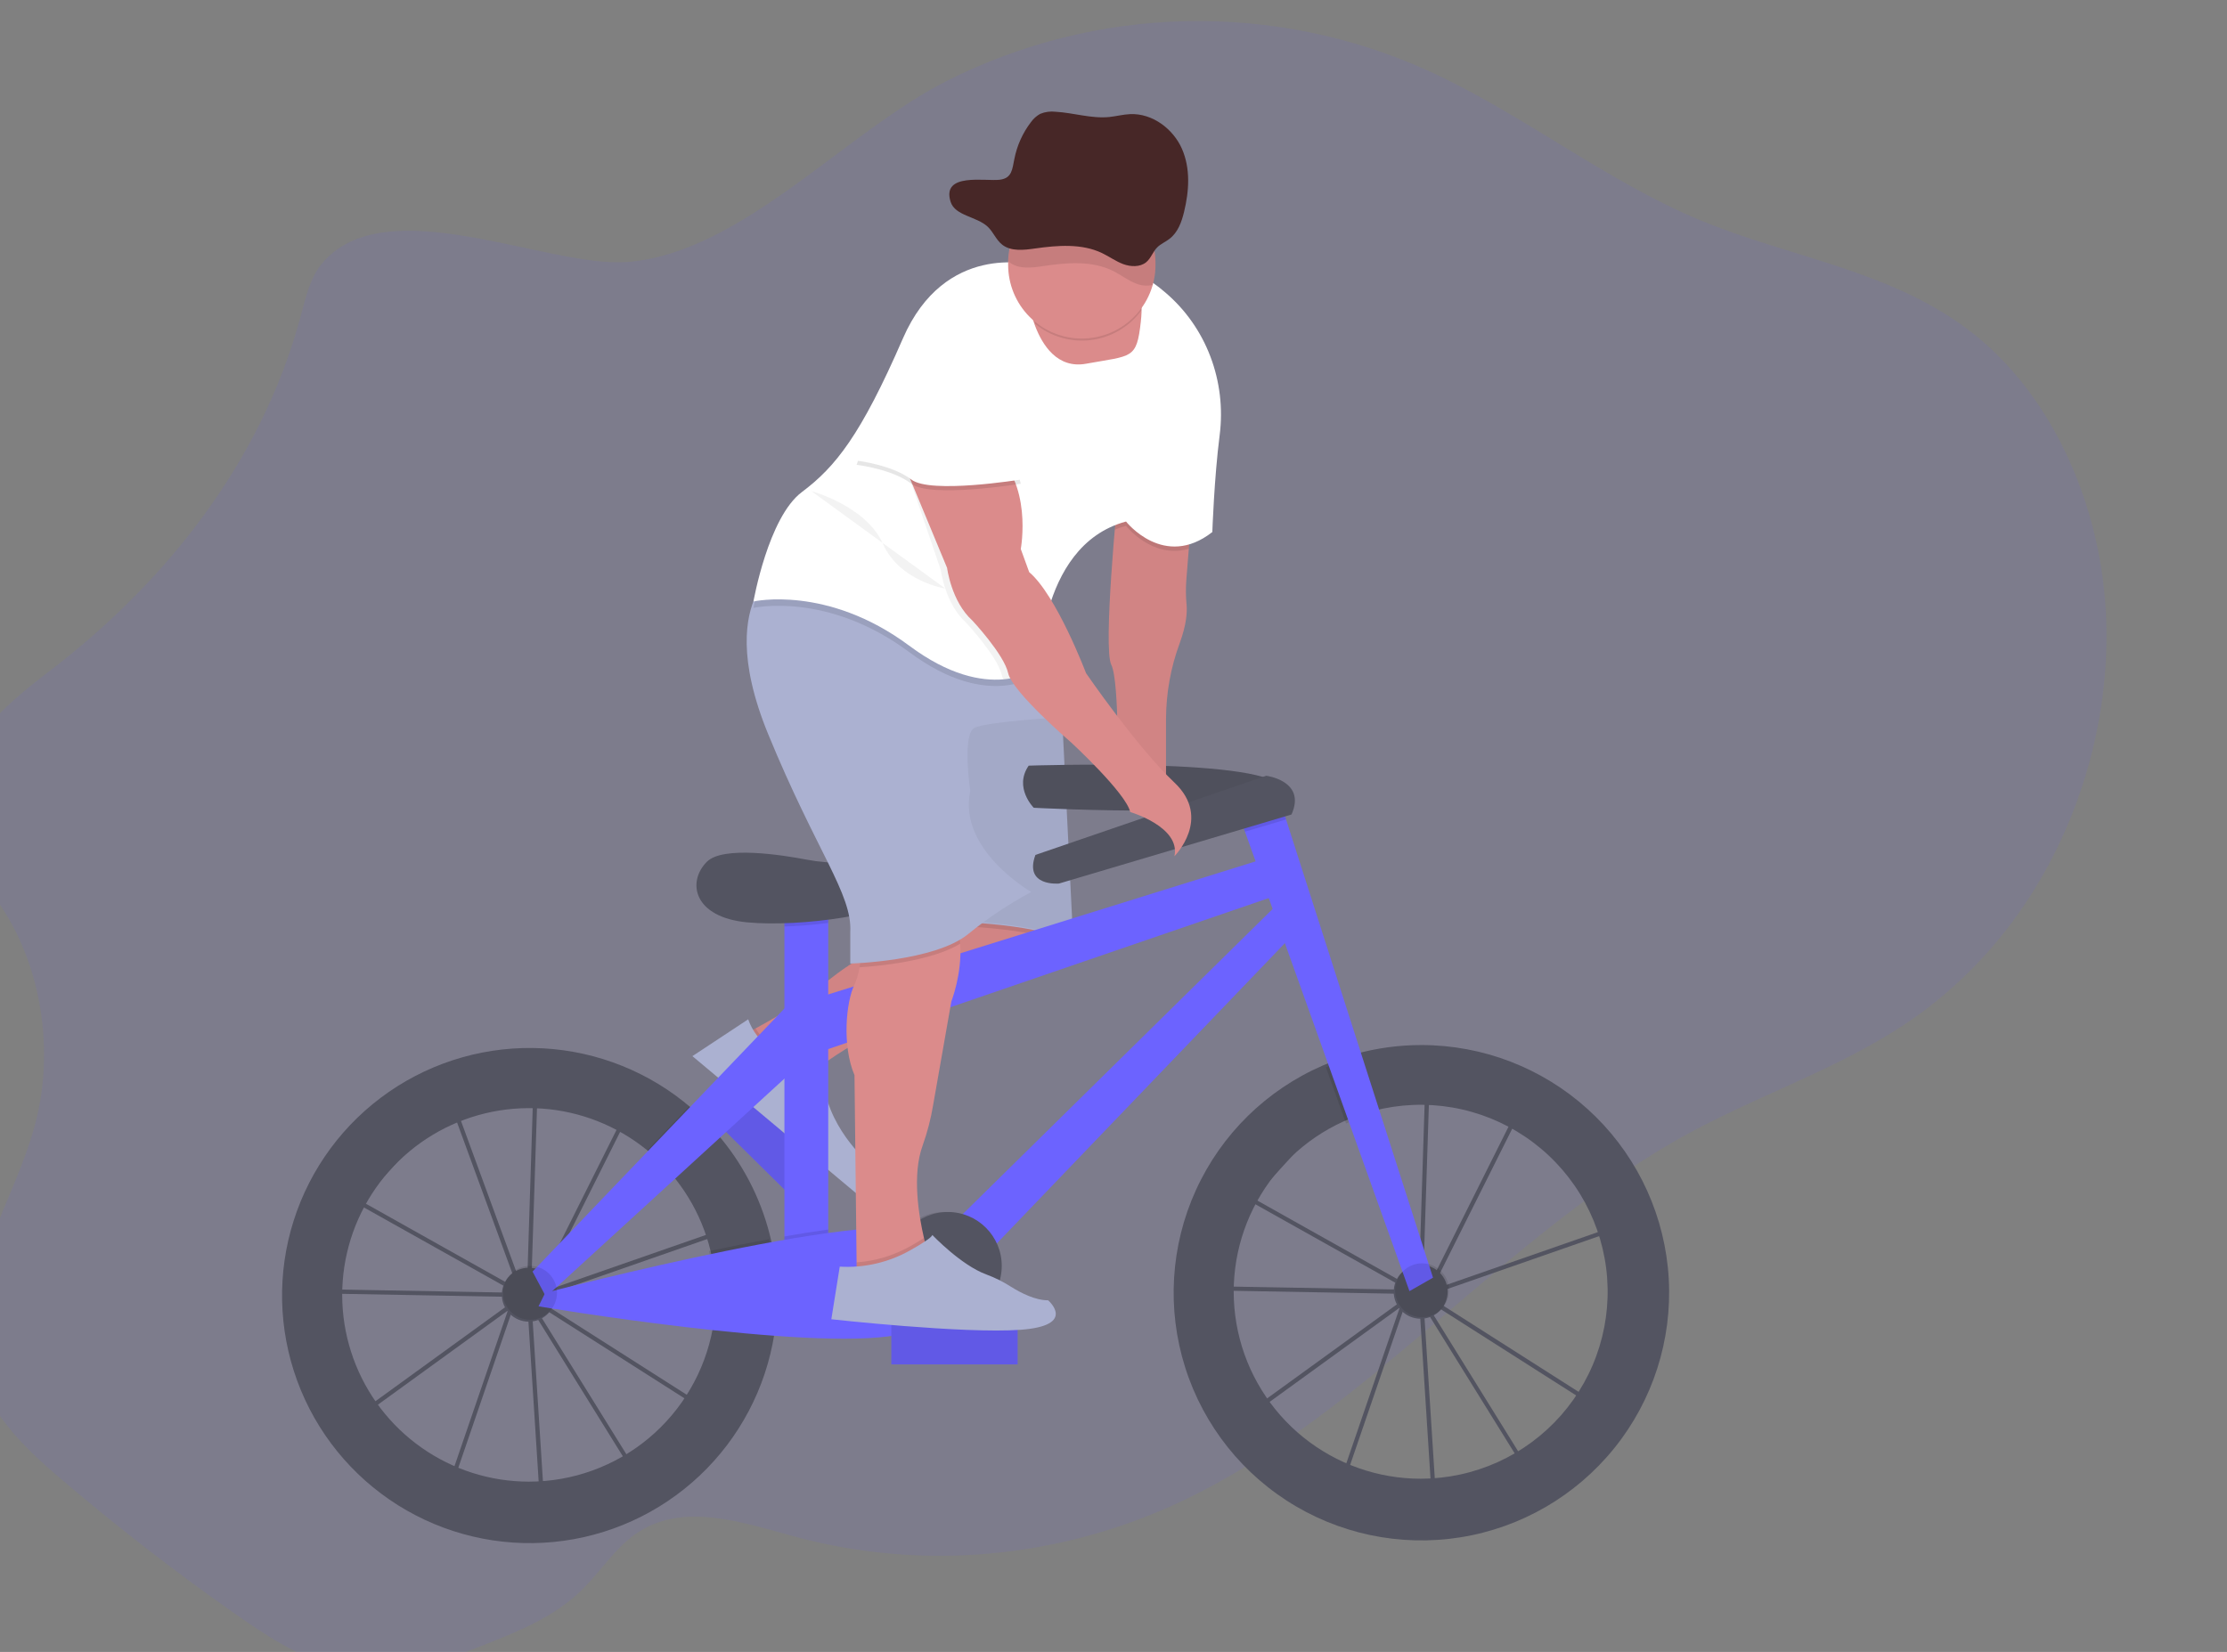<svg width="1058" height="785" viewBox="0 0 1058 785" fill="none" xmlns="http://www.w3.org/2000/svg">
<rect x="0" y="0" width="1058" height="785" fill="#808080" stroke="none"/>
<g id="undraw_ride_a_bicycle_-2-yok 1" clip-path="url(#clip0_2_2)">
<path id="Vector" opacity="0.1" d="M152.802 125.432C147.322 132.082 145.212 141.432 142.852 150.222C123.852 221.062 77.032 278.042 23.712 318.742C1.132 335.982 -26.358 359.102 -21.418 390.012C-18.758 406.612 -7.088 418.832 1.582 432.352C19.772 460.662 25.672 499.142 17.002 533.032C7.142 571.592 -20.418 607.572 -11.888 646.562C-6.628 670.562 11.232 687.642 28.402 702.322C55.189 725.209 82.829 746.649 111.322 766.642C130.422 780.042 150.742 793.082 173.002 794.782C192.602 796.282 211.802 788.832 230.412 781.482C246.672 775.052 263.342 768.362 276.472 755.482C285.042 747.072 291.872 736.222 301.392 729.342C323.752 713.182 352.472 723.422 378.112 730.342C438.612 746.582 503.362 740.652 560.932 713.602C649.242 672.102 716.552 584.952 802.932 538.192C840.072 518.082 880.472 505.602 914.862 479.702C934.237 464.956 950.887 446.938 964.062 426.462C990.062 386.352 1004.12 335.212 1000.06 285.152C996.002 235.092 973.252 186.852 937.522 158.592C899.272 128.342 850.962 122.692 807.442 104.532C762.502 85.772 722.522 53.532 678.012 33.402C641.996 17.159 602.8 9.185 563.3 10.066C523.8 10.947 484.998 20.66 449.742 38.492C401.302 62.992 352.202 120.152 298.252 124.492C259.812 127.492 182.822 89.012 152.802 125.432Z" fill="#6C63FF"/>
<g id="right-wheel">
<path id="Vector_2" d="M680.42 715.39L674.16 617.49L674.03 617.28L667.71 619.48L638.62 704.29L592.37 671.49L666.06 618.08L666.13 617.87L666.55 617.72L671.3 614.27L594.06 570.96L575.13 591.76L578.13 611.26L666.93 612.84V614.84L576.45 613.22L573.05 591.11L598.94 562.66L637.66 517.49L638.35 519.36L646.55 510.36L677.09 515.83V514.62L679.09 514.68V516.19L724.45 524.31L682.12 608.96L675.95 613.43V613.93V614.49L773.76 580.41L762.15 671.62L679.15 618.75L676.23 617.11L725.17 696L680.42 715.39ZM676.42 621.05L682.27 712.43L722.32 695.05L676.42 621.05ZM595.85 671.49L637.64 701.12L664.98 621.38L595.85 671.49ZM678.17 615.83L680.26 617L760.61 668.2L771.41 583.33L678.17 615.83ZM671.07 608.63L673.58 612.68L674.02 612.36L677.02 517.83L647.28 512.49L639.12 521.49L671.07 608.63ZM595.68 569.58L670.52 611.58L669.22 609.45L637.64 523.18L600.44 564.06L595.68 569.58ZM679.05 518.19L676.05 610.88L680.57 607.6L721.48 525.78L679.05 518.19Z" fill="#535461"/>
<path id="Vector_3" d="M675.33 496.61C664.717 496.598 654.15 498.024 643.92 500.85C638.644 502.305 633.477 504.133 628.46 506.32C601.73 517.907 580.247 538.997 568.167 565.508C556.087 592.019 554.269 622.069 563.065 649.843C571.86 677.618 590.644 701.143 615.782 715.869C640.921 730.594 670.627 735.473 699.155 729.562C727.682 723.65 753.004 707.369 770.221 683.867C787.438 660.365 795.327 631.312 792.362 602.33C789.396 573.348 775.787 546.495 754.168 526.966C732.548 507.438 704.454 496.622 675.32 496.61H675.33ZM674.93 702.7C654.649 702.692 634.981 695.746 619.192 683.017C603.404 670.288 592.445 652.541 588.135 632.723C583.825 612.905 586.424 592.209 595.501 574.073C604.577 555.936 619.584 541.45 638.03 533.02C642.722 530.872 647.594 529.142 652.59 527.85C664.802 524.68 677.549 524.147 689.984 526.287C702.418 528.427 714.253 533.191 724.703 540.261C735.153 547.332 743.977 556.547 750.588 567.293C757.199 578.039 761.446 590.069 763.046 602.585C764.646 615.1 763.562 627.812 759.866 639.875C756.17 651.939 749.948 663.077 741.613 672.548C733.277 682.02 723.02 689.608 711.524 694.806C700.028 700.005 687.557 702.696 674.94 702.7H674.93Z" fill="#535461"/>
<path id="Vector_4" d="M674.93 626.67C682.005 626.67 687.74 620.935 687.74 613.86C687.74 606.785 682.005 601.05 674.93 601.05C667.855 601.05 662.12 606.785 662.12 613.86C662.12 620.935 667.855 626.67 674.93 626.67Z" fill="#535461"/>
</g>
<g id="left-wheel">
<path id="Vector_5" d="M256.725 716.778L250.455 618.838L250.325 618.628L244.005 620.828L214.925 705.678L168.675 672.888L242.345 619.478L242.415 619.268L242.835 619.118L247.585 615.668L170.345 572.358L151.425 593.158L154.425 612.658L243.245 614.278V616.278L152.765 614.658L149.345 592.518L175.245 564.058L213.995 518.858L214.685 520.728L222.885 511.728L253.345 517.188V515.978L255.345 516.038V517.548L300.705 525.668L258.415 610.278L252.245 614.748V615.248V615.808L350.045 581.728L338.435 672.938L255.435 620.068L252.515 618.428L301.455 697.308L256.725 716.778ZM252.725 622.438L258.575 713.818L298.625 696.438L252.725 622.438ZM172.145 672.868L213.935 702.498L241.275 622.758L172.145 672.868ZM254.465 617.208L256.555 618.378L336.905 669.578L347.705 584.708L254.465 617.208ZM247.365 610.008L249.875 614.058L250.315 613.738L253.315 519.208L223.575 513.888L215.415 522.888L247.365 610.008ZM171.945 570.948L246.785 612.948L245.485 610.818L213.905 524.548L176.715 565.418L171.945 570.948ZM255.345 519.558L252.345 612.278L256.865 608.998L297.775 527.178L255.345 519.558Z" fill="#535461"/>
<path id="Vector_6" d="M366.415 589.738C362.405 571.919 354.285 555.283 342.705 541.158C338.406 535.909 333.666 531.038 328.535 526.598C308.809 509.567 283.986 499.568 257.962 498.17C231.938 496.771 206.187 504.053 184.749 518.873C163.311 533.693 147.401 555.211 139.515 580.05C131.629 604.89 132.214 631.645 141.178 656.116C150.142 680.587 166.978 701.39 189.042 715.258C211.107 729.127 237.152 735.277 263.09 732.743C289.028 730.208 313.39 719.134 332.353 701.257C351.317 683.379 363.807 659.712 367.865 633.968C368.809 627.907 369.284 621.783 369.285 615.648C369.292 606.932 368.329 598.242 366.415 589.738ZM251.225 704.088C232.993 704.069 215.209 698.435 200.292 687.953C185.374 677.47 174.047 662.648 167.851 645.501C161.655 628.354 160.89 609.715 165.66 592.118C170.43 574.521 180.505 558.82 194.513 547.15C208.521 535.48 225.783 528.408 243.953 526.895C262.122 525.381 280.316 529.501 296.062 538.693C311.807 547.884 324.34 561.703 331.956 578.268C339.571 594.834 341.9 613.343 338.625 631.278C334.875 651.722 324.076 670.203 308.107 683.506C292.137 696.809 272.01 704.093 251.225 704.088V704.088Z" fill="#535461"/>
<path id="Vector_7" d="M251.225 628.058C258.3 628.058 264.035 622.323 264.035 615.248C264.035 608.174 258.3 602.438 251.225 602.438C244.15 602.438 238.415 608.174 238.415 615.248C238.415 622.323 244.15 628.058 251.225 628.058Z" fill="#535461"/>
</g>
<g id="man-bike">
<path id="Vector_8" d="M387.47 553.194L344.763 511.05L331.417 524.574L374.124 566.718L387.47 553.194Z" fill="#6C63FF"/>
<path id="Vector_9" opacity="0.1" d="M387.47 553.194L344.763 511.05L331.417 524.574L374.124 566.718L387.47 553.194Z" fill="black"/>
<path id="Vector_10" d="M354.95 490.881C354.95 490.881 379.74 477.801 389.32 469.381C395.087 464.335 401.288 459.808 407.85 455.851L438.95 436.921L503.95 431.921L506.95 442.921C506.95 442.921 511.95 458.921 461.95 472.921C411.95 486.921 386.95 508.921 386.95 508.921C386.95 508.921 354.95 519.881 354.95 490.881Z" fill="#DB8B8B"/>
<path id="Vector_11" opacity="0.1" d="M389.6 506.751C387.83 508.101 386.95 508.881 386.95 508.881C386.95 508.881 354.95 519.881 354.95 490.881C354.95 490.881 356.5 490.061 358.95 488.691C361.425 492.721 364.892 496.05 369.021 498.359C373.149 500.669 377.8 501.881 382.53 501.881H385.92L389.6 506.751Z" fill="black"/>
<path id="Vector_12" opacity="0.05" d="M506.01 448.441C503.23 454.331 493.64 464.011 461.95 472.881C421.34 484.251 397.22 500.881 389.6 506.751C387.83 508.101 386.95 508.881 386.95 508.881C386.95 508.881 354.95 519.881 354.95 490.881C354.95 490.881 356.5 490.061 358.95 488.691C366.38 484.621 382.11 475.691 389.29 469.341C395.056 464.294 401.257 459.766 407.82 455.811L438.92 436.881L450.5 435.991L503.92 431.881L506.92 442.881C506.92 442.881 507.62 445.031 506.01 448.441Z" fill="black"/>
<path id="Vector_13" d="M355.45 484.381L328.95 501.881L406.55 566.881C406.55 566.881 417.95 559.881 411.95 551.881C411.95 551.881 391.95 534.881 390.95 510.881L384.95 502.881H381.56C375.828 502.882 370.237 501.102 365.559 497.788C360.882 494.474 357.35 489.789 355.45 484.381V484.381Z" fill="#ABB1D1"/>
<path id="Vector_14" opacity="0.1" d="M506.01 448.441C490.01 440.711 450.95 439.881 450.95 439.881L450.53 435.991L503.95 431.881L506.95 442.881C506.95 442.881 507.62 445.031 506.01 448.441Z" fill="black"/>
<path id="Vector_15" d="M450.95 437.881C450.95 437.881 497.95 438.881 509.95 448.881L503.95 327.881H438.95L450.95 437.881Z" fill="#ABB1D1"/>
<path id="Vector_16" opacity="0.05" d="M450.95 437.381C450.95 437.381 497.95 438.381 509.95 448.381L503.95 327.381H438.95L450.95 437.381Z" fill="black"/>
<path id="Vector_17" d="M488.71 363.841C488.71 363.841 606.36 359.841 608.76 375.051C611.16 390.261 491.11 383.851 491.11 383.851C491.11 383.851 481.51 374.241 488.71 363.841Z" fill="#535461"/>
<path id="Vector_18" opacity="0.05" d="M488.71 363.841C488.71 363.841 606.36 359.841 608.76 375.051C611.16 390.261 491.11 383.851 491.11 383.851C491.11 383.851 481.51 374.241 488.71 363.841Z" fill="black"/>
<path id="Vector_19" d="M393.47 424.671H372.66V605.551H393.47V424.671Z" fill="#6C63FF"/>
<path id="Vector_20" opacity="0.1" d="M393.47 424.661V438.591C386.55 439.491 379.47 440.061 372.66 440.281V424.661H393.47Z" fill="black"/>
<path id="Vector_21" d="M391.91 409.671C388.99 409.445 386.086 409.054 383.21 408.501C371.93 406.341 343.49 401.811 335.84 409.501C326.24 419.101 329.44 435.911 355.05 438.311C380.66 440.711 424.68 434.311 433.49 424.701C433.49 424.661 417.56 411.641 391.91 409.671Z" fill="#535461"/>
<path id="Vector_22" d="M387.87 474.291L606.37 406.261L613.57 423.071L389.47 499.901L387.87 474.291Z" fill="#6C63FF"/>
<path id="Vector_23" d="M452.7 581.541L610.37 426.271L619.17 439.071L468.7 595.941L452.7 581.541Z" fill="#6C63FF"/>
<path id="Vector_24" opacity="0.1" d="M654.05 528.741C649.054 530.033 644.182 531.763 639.49 533.911L629.93 507.201C634.947 505.014 640.114 503.186 645.39 501.731L654.05 528.741Z" fill="black"/>
<path id="Vector_25" d="M680.8 607.151L669.6 613.551L591.46 395.221L587.96 385.451L606.37 375.041L610.98 389.421L680.8 607.151Z" fill="#6C63FF"/>
<path id="Vector_26" opacity="0.1" d="M610.98 389.421L591.46 395.221L587.96 385.451L606.37 375.041L610.98 389.421Z" fill="black"/>
<path id="Vector_27" d="M491.91 406.261L601.56 368.641C601.56 368.641 620.77 371.041 613.56 387.051L503.12 419.861C503.12 419.861 486.32 421.461 491.91 406.261Z" fill="#535461"/>
<path id="Vector_28" opacity="0.1" d="M368.26 614.751C368.259 620.885 367.784 627.01 366.84 633.071C357.24 632.381 347.32 631.381 337.6 630.381C339.759 618.49 339.491 606.285 336.81 594.501C346.28 592.501 355.95 590.591 365.39 588.861C367.303 597.358 368.265 606.041 368.26 614.751V614.751Z" fill="black"/>
<path id="Vector_29" opacity="0.1" d="M393.47 584.271V605.541H372.66V587.541C379.86 586.291 386.86 585.181 393.47 584.271Z" fill="black"/>
<path id="Vector_30" d="M259.01 614.381C259.01 614.381 427.09 570.381 440.69 587.171C454.29 603.961 468.7 626.381 426.32 634.381C383.94 642.381 255.84 620.771 255.84 620.771L259.01 614.381Z" fill="#6C63FF"/>
<path id="Vector_31" opacity="0.1" d="M341.68 540.261L320.32 559.811C316.537 554.955 312.261 550.504 307.56 546.531L327.5 525.701C332.634 530.14 337.378 535.011 341.68 540.261V540.261Z" fill="black"/>
<path id="Vector_32" d="M253 604.26L378.65 473L382.66 503.41L259.4 616.26L253 604.26Z" fill="#6C63FF"/>
<path id="Vector_33" opacity="0.1" d="M251.81 627.161C258.885 627.161 264.62 621.426 264.62 614.351C264.62 607.276 258.885 601.541 251.81 601.541C244.735 601.541 239 607.276 239 614.351C239 621.426 244.735 627.161 251.81 627.161Z" fill="black"/>
<path id="Vector_34" opacity="0.1" d="M675.6 625.961C682.675 625.961 688.41 620.226 688.41 613.151C688.41 606.076 682.675 600.341 675.6 600.341C668.525 600.341 662.79 606.076 662.79 613.151C662.79 620.226 668.525 625.961 675.6 625.961Z" fill="black"/>
<path id="Vector_35" opacity="0.1" d="M448.69 627.161C462.834 627.161 474.3 615.695 474.3 601.551C474.3 587.407 462.834 575.941 448.69 575.941C434.546 575.941 423.08 587.407 423.08 601.551C423.08 615.695 434.546 627.161 448.69 627.161Z" fill="black"/>
<path id="Vector_36" d="M450.3 627.161C464.444 627.161 475.91 615.695 475.91 601.551C475.91 587.407 464.444 575.941 450.3 575.941C436.156 575.941 424.69 587.407 424.69 601.551C424.69 615.695 436.156 627.161 450.3 627.161Z" fill="#535461"/>
<path id="Vector_37" d="M443.462 599.627L443.454 599.633C440.447 601.882 439.832 606.143 442.081 609.151L462.407 636.331C464.656 639.339 468.917 639.954 471.925 637.705L471.933 637.699C474.941 635.449 475.555 631.188 473.306 628.181L452.98 601C450.731 597.993 446.47 597.378 443.462 599.627Z" fill="#6C63FF"/>
<path id="Vector_38" d="M565.95 245.881L563.57 275.991C563.296 279.805 563.346 283.635 563.72 287.441C564.03 290.811 563.72 296.711 560.42 305.711C556.183 317.208 553.993 329.358 553.95 341.611V375.881L530.95 371.881C530.95 371.881 531.95 323.881 527.95 315.881C523.95 307.881 530.95 236.881 530.95 236.881L565.95 245.881Z" fill="#DB8B8B"/>
<path id="Vector_39" opacity="0.05" d="M564.77 260.801L563.57 275.991C563.3 279.802 563.353 283.629 563.73 287.431C564.04 290.801 563.73 296.701 560.43 305.711C556.193 317.208 554.003 329.358 553.96 341.611V375.881L530.96 371.881C530.96 371.881 531.96 323.881 527.96 315.881C525.13 310.211 527.81 272.941 529.62 251.671C530.37 242.921 530.96 236.881 530.96 236.881L565.96 245.881L564.77 260.801Z" fill="black"/>
<path id="Vector_40" d="M451.97 475.881L443.32 525.081C442.229 531.65 440.556 538.109 438.32 544.381C433.25 558.241 436.49 577.671 438.95 588.271C440.04 592.951 440.95 595.911 440.95 595.911L414.95 609.911L406.95 603.911V599.911L405.95 510.911C399.95 496.911 401.95 475.911 405.95 467.911C407.087 465.282 407.887 462.52 408.33 459.691C410.33 448.971 410.95 433.911 410.95 433.911C410.95 433.911 426.95 406.911 445.95 424.911C452.95 431.541 455.61 440.211 456.17 448.511C457.15 462.721 451.97 475.881 451.97 475.881Z" fill="#DB8B8B"/>
<path id="Vector_41" opacity="0.1" d="M456.17 448.481C442.3 456.721 418.17 459.051 408.33 459.661C410.33 448.941 410.95 433.881 410.95 433.881C410.95 433.881 426.95 406.881 445.95 424.881C452.95 431.511 455.61 440.181 456.17 448.481Z" fill="black"/>
<path id="Vector_42" d="M489.95 423.881C479.316 429.544 469.267 436.243 459.95 443.881C443.95 456.881 403.95 457.881 403.95 457.881V442.881C404.95 424.881 387.95 404.881 364.95 348.881C350.26 313.121 354.33 292.881 359.19 282.881C361.95 277.231 364.95 274.881 364.95 274.881L489.95 298.881L494.42 312.281L503.95 340.881C503.95 340.881 468.95 342.881 462.95 345.881C456.95 348.881 460.95 375.881 460.95 375.881C454.95 403.881 489.95 423.881 489.95 423.881Z" fill="#ABB1D1"/>
<path id="Vector_43" opacity="0.1" d="M565.95 245.881L564.77 260.801C547.37 265.801 534.95 249.881 534.95 249.881C533.135 250.367 531.352 250.965 529.61 251.671C530.36 242.921 530.95 236.881 530.95 236.881L565.95 245.881Z" fill="black"/>
<path id="Vector_44" opacity="0.1" d="M494.42 312.281C493.95 316.951 493.95 319.881 493.95 319.881C493.95 319.881 470.95 338.881 431.95 309.881C392.95 280.881 357.95 288.881 357.95 288.881C357.95 288.881 358.36 286.561 359.19 282.881C361.95 277.231 364.95 274.881 364.95 274.881L489.95 298.881L494.42 312.281Z" fill="black"/>
<path id="Vector_45" d="M579.43 206.831C576.82 227.181 575.95 252.831 575.95 252.831C552.95 270.831 534.95 247.831 534.95 247.831C513.23 253.661 503.02 272.671 498.21 289.261C495.634 298.235 494.202 307.498 493.95 316.831C493.95 316.831 487.87 321.831 476.67 322.831C466.08 323.721 450.9 320.961 431.95 306.831C392.95 277.831 357.95 285.831 357.95 285.831C357.95 285.831 364.95 245.831 380.95 233.831C396.95 221.831 408.95 206.831 428.95 160.831C448.95 114.831 489.95 125.831 489.95 125.831C489.95 125.831 491.95 116.831 528.95 125.831C537.962 128.193 546.304 132.612 553.32 138.741C573.11 155.381 582.71 181.191 579.43 206.831Z" fill="white"/>
<path id="Vector_46" d="M542.32 148.381C542.27 149.711 542.16 151.191 541.98 152.841C539.98 170.841 537.98 168.841 515.98 172.841C502.3 175.331 495.19 163.901 491.77 154.901C490.532 151.641 489.598 148.273 488.98 144.841L536.98 136.841C536.98 136.841 542.73 135.231 542.32 148.381Z" fill="#DB8B8B"/>
<path id="Vector_47" opacity="0.05" d="M498.21 289.311C495.634 298.285 494.202 307.548 493.95 316.881C493.95 316.881 487.87 321.881 476.67 322.881C476.354 322.244 476.113 321.573 475.95 320.881C473.95 311.881 458.95 295.881 458.95 295.881C448.95 286.881 446.95 270.881 446.95 270.881L430.45 222.381L424.95 217.881C424.95 217.881 447.95 199.881 467.95 214.881C487.95 229.881 481.95 261.881 481.95 261.881L485.95 272.881C490.1 276.381 494.32 282.551 498.21 289.311Z" fill="black"/>
<path id="Vector_48" d="M427.95 216.881L449.95 269.881C449.95 269.881 451.95 285.881 461.95 294.881C461.95 294.881 476.95 310.881 478.95 319.881C480.95 328.881 508.95 352.881 508.95 352.881C508.95 352.881 534.95 376.881 536.95 385.881C536.95 385.881 560.95 392.881 557.95 406.881C557.95 406.881 575.95 388.881 557.95 371.881C539.95 354.881 515.95 319.881 515.95 319.881C515.95 319.881 501.95 282.881 488.95 271.881L484.95 260.881C484.95 260.881 490.95 228.881 470.95 213.881C450.95 198.881 427.95 216.881 427.95 216.881Z" fill="#DB8B8B"/>
<path id="Vector_49" opacity="0.1" d="M440.95 595.881L414.95 609.881L406.95 603.881V599.881C415.934 599.243 424.663 596.609 432.5 592.171C434.9 590.811 437.16 589.471 438.97 588.291C440.02 592.921 440.95 595.881 440.95 595.881Z" fill="black"/>
<path id="Vector_50" opacity="0.1" d="M470.95 174.881L484.95 229.881C484.95 229.881 441.95 236.881 432.95 229.881C423.95 222.881 406.95 220.881 406.95 220.881C406.95 220.881 424.95 168.881 434.95 162.881C444.95 156.881 470.95 174.881 470.95 174.881Z" fill="black"/>
<path id="Vector_51" d="M470.95 172.881L484.95 227.881C484.95 227.881 441.95 234.881 432.95 227.881C423.95 220.881 406.95 218.881 406.95 218.881C406.95 218.881 424.95 166.881 434.95 160.881C444.95 154.881 470.95 172.881 470.95 172.881Z" fill="white"/>
<path id="Vector_52" opacity="0.1" d="M542.32 147.381C539.519 151.247 535.957 154.499 531.853 156.938C527.748 159.376 523.188 160.949 518.453 161.56C513.718 162.171 508.909 161.806 504.32 160.489C499.731 159.172 495.46 156.93 491.77 153.901C490.532 150.641 489.598 147.273 488.98 143.841L536.98 135.841C536.98 135.841 542.73 134.231 542.32 147.381Z" fill="black"/>
<path id="Vector_53" d="M548.95 125.881C548.95 135.163 545.262 144.066 538.699 150.63C532.135 157.193 523.233 160.881 513.95 160.881C504.667 160.881 495.765 157.193 489.201 150.63C482.637 144.066 478.95 135.163 478.95 125.881C478.95 125.301 478.95 124.721 478.95 124.141C479.181 114.858 483.09 106.048 489.816 99.647C496.543 93.246 505.537 89.78 514.82 90.011C524.103 90.242 532.913 94.15 539.314 100.877C545.714 107.604 549.181 116.598 548.95 125.881V125.881Z" fill="#DB8B8B"/>
<path id="Vector_54" opacity="0.1" d="M548.95 125.881C548.953 129.107 548.509 132.317 547.63 135.421C544.925 136.01 542.103 135.752 539.55 134.681C535.81 133.211 532.6 130.681 529.01 128.861C518.9 123.741 506.87 124.751 495.67 126.441C490.11 127.281 483.8 128.061 479.43 124.521C479.28 124.402 479.136 124.275 479 124.141C479.231 114.858 483.139 106.048 489.866 99.647C496.593 93.246 505.587 89.78 514.87 90.011C524.153 90.242 532.963 94.15 539.364 100.877C545.765 107.604 549.231 116.598 549 125.881H548.95Z" fill="black"/>
<path id="Vector_55" opacity="0.05" d="M385.45 233.381C385.45 233.381 411.45 240.381 419.45 258.381C427.45 276.381 449.09 279.671 449.09 279.671" fill="black"/>
<path id="Vector_56" d="M483.45 629.381H423.45V648.381H483.45V629.381Z" fill="#6C63FF"/>
<path id="Vector_57" opacity="0.1" d="M483.45 629.381H423.45V648.381H483.45V629.381Z" fill="black"/>
<path id="Vector_58" d="M432.46 594.121C437.83 591.121 442.54 588.121 442.95 586.881C442.95 586.881 456.5 601.181 468.57 605.621C472.628 607.12 476.514 609.051 480.16 611.381C484.94 614.381 491.76 617.911 497.95 617.911C497.95 617.911 511.95 629.911 484.95 631.911C457.95 633.911 394.95 626.911 394.95 626.911L398.95 601.911C410.637 602.596 422.274 599.891 432.46 594.121Z" fill="#ABB1D1"/>
</g>
<g id="man-hat">
<g id="hat">
<path id="Vector_59" d="M451.624 95.927C453.754 102.607 463.984 102.817 469.234 107.737C471.964 110.297 473.234 114.077 476.234 116.357C480.404 119.537 486.424 118.837 491.734 118.077C502.424 116.557 513.904 115.647 523.544 120.257C526.964 121.887 530.034 124.167 533.604 125.497C537.174 126.827 541.604 126.987 544.504 124.627C546.824 122.737 547.674 119.627 549.774 117.547C551.404 115.907 553.674 114.987 555.534 113.547C559.614 110.467 561.374 105.447 562.534 100.647C564.934 90.767 565.624 80.117 561.534 70.747C557.444 61.377 547.604 53.747 536.864 54.237C533.574 54.387 530.364 55.237 527.084 55.597C518.534 56.467 510.084 53.597 501.504 53.107C499.015 52.804 496.49 53.148 494.174 54.107C492.427 55.078 490.92 56.427 489.764 58.057C485.836 63.202 483.146 69.184 481.904 75.537C480.904 80.327 480.854 84.667 474.984 85.407C468.314 86.287 447.114 81.797 451.624 95.927Z" fill="#472727"/>
</g>
</g>
</g>
<defs>
<clipPath id="clip0_2_2">
<rect width="1057.7" height="784.98" fill="white"/>
</clipPath>
</defs>
</svg>
